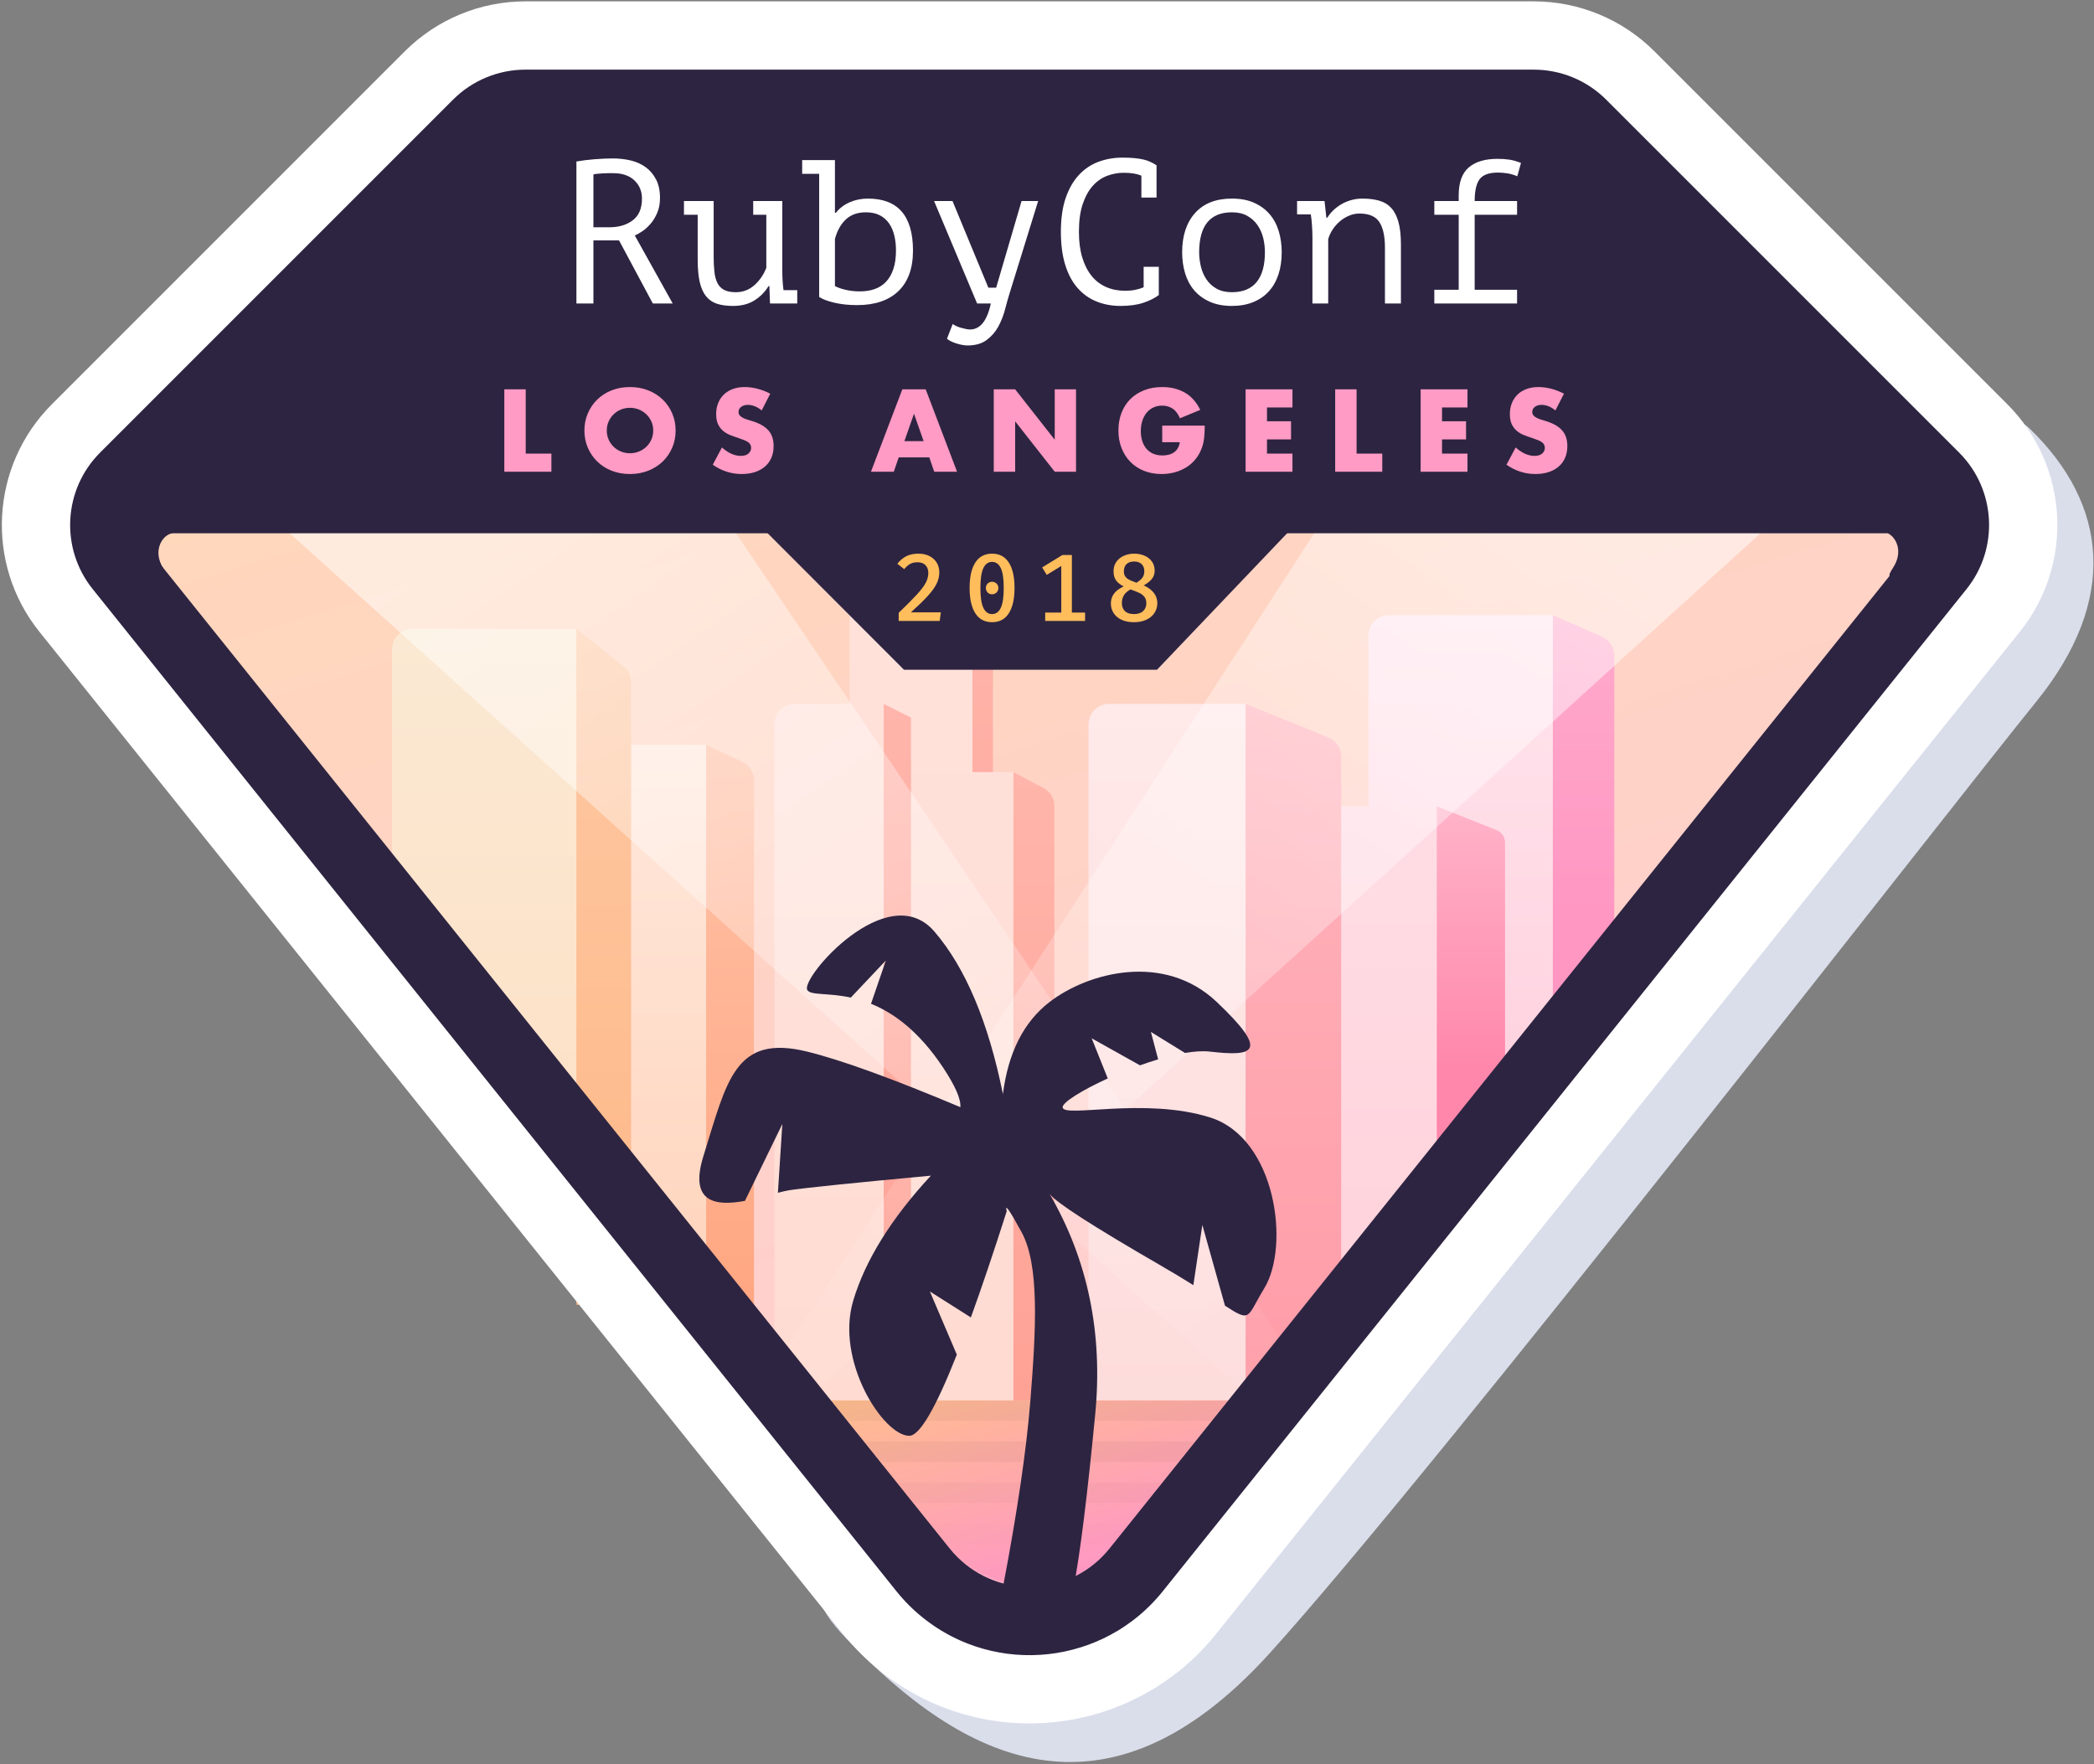 <?xml version="1.0" encoding="UTF-8"?>
<svg width="736px" height="620px" viewBox="0 0 736 620" version="1.1" xmlns="http://www.w3.org/2000/svg" xmlns:xlink="http://www.w3.org/1999/xlink">
    <rect x="0" y="0" width="736" height="620" fill="#808080" stroke="none"/>
    <!-- Generator: Sketch 52.2 (67145) - http://www.bohemiancoding.com/sketch -->
    <title>Group Copy</title>
    <desc>Created with Sketch.</desc>
    <defs>
        <linearGradient x1="0%" y1="0%" x2="50%" y2="100%" id="linearGradient-1">
            <stop stop-color="#FFD7BB" offset="0%"></stop>
            <stop stop-color="#FFCDD4" offset="100%"></stop>
        </linearGradient>
        <linearGradient x1="50%" y1="-2.48949813e-15%" x2="50%" y2="100%" id="linearGradient-2">
            <stop stop-color="#FFB5AB" offset="0%"></stop>
            <stop stop-color="#FF9A8D" offset="100%"></stop>
        </linearGradient>
        <linearGradient x1="50%" y1="18.088%" x2="50%" y2="97.607%" id="linearGradient-3">
            <stop stop-color="#FFE1DA" offset="0%"></stop>
            <stop stop-color="#FFD9CF" offset="100%"></stop>
        </linearGradient>
        <linearGradient x1="50%" y1="0%" x2="50%" y2="98.444%" id="linearGradient-4">
            <stop stop-color="#FFE5ED" offset="0%"></stop>
            <stop stop-color="#FFD1DF" offset="100%"></stop>
        </linearGradient>
        <linearGradient x1="50%" y1="0%" x2="50%" y2="58.865%" id="linearGradient-5">
            <stop stop-color="#FFAACC" offset="0%"></stop>
            <stop stop-color="#FF97C2" offset="100%"></stop>
        </linearGradient>
        <linearGradient x1="50%" y1="0%" x2="50%" y2="98.444%" id="linearGradient-6">
            <stop stop-color="#FFDDE5" offset="0%"></stop>
            <stop stop-color="#FFD1DA" offset="100%"></stop>
        </linearGradient>
        <linearGradient x1="50%" y1="-2.77555756e-15%" x2="50%" y2="52.663%" id="linearGradient-7">
            <stop stop-color="#FFB3C9" offset="0%"></stop>
            <stop stop-color="#FF87AB" offset="100%"></stop>
        </linearGradient>
        <linearGradient x1="50%" y1="0%" x2="50%" y2="100%" id="linearGradient-8">
            <stop stop-color="#FFE9E9" offset="0%"></stop>
            <stop stop-color="#FDD8D8" offset="100%"></stop>
        </linearGradient>
        <linearGradient x1="50%" y1="0%" x2="50%" y2="100%" id="linearGradient-9">
            <stop stop-color="#FFB4BD" offset="0%"></stop>
            <stop stop-color="#FF97A3" offset="100%"></stop>
        </linearGradient>
        <linearGradient x1="50%" y1="-2.48949813e-15%" x2="50%" y2="100%" id="linearGradient-10">
            <stop stop-color="#FFE8DC" offset="0%"></stop>
            <stop stop-color="#FFD6BF" offset="100%"></stop>
        </linearGradient>
        <linearGradient x1="50%" y1="0%" x2="50%" y2="94.737%" id="linearGradient-11">
            <stop stop-color="#FFC1A7" offset="0%"></stop>
            <stop stop-color="#FFA782" offset="100%"></stop>
        </linearGradient>
        <linearGradient x1="50%" y1="0%" x2="50%" y2="100%" id="linearGradient-12">
            <stop stop-color="#FBE9D3" offset="0%"></stop>
            <stop stop-color="#FDDFC4" offset="100%"></stop>
        </linearGradient>
        <linearGradient x1="50%" y1="-2.48949813e-15%" x2="50%" y2="100%" id="linearGradient-13">
            <stop stop-color="#FDC8A3" offset="0%"></stop>
            <stop stop-color="#FFB887" offset="100%"></stop>
        </linearGradient>
        <path d="M0,0 L624,0 L343.151,353.501 C329.958,370.107 305.803,372.873 289.198,359.681 C286.947,357.893 284.905,355.858 283.108,353.614 L0,0 Z" id="path-14"></path>
        <linearGradient x1="5.337%" y1="4.16333634e-15%" x2="67.164%" y2="89.185%" id="linearGradient-16">
            <stop stop-color="#FFBD8F" offset="0%"></stop>
            <stop stop-color="#FF98C3" offset="100%"></stop>
        </linearGradient>
        <linearGradient x1="20.442%" y1="3.88578059e-14%" x2="96.949%" y2="95.69%" id="linearGradient-17">
            <stop stop-color="#FFFFFF" offset="0%"></stop>
            <stop stop-color="#FFFFFF" stop-opacity="0.1" offset="100%"></stop>
        </linearGradient>
        <path d="M215.813,118.354 L391.232,118.354 C403.963,118.354 416.172,123.411 425.173,132.413 L675.764,383.004 C684.766,392.006 689.823,404.215 689.823,416.945 L689.823,592.364 C689.823,616.845 671.4,637.403 647.065,640.077 L198.22,689.39 C158.693,693.732 123.13,665.21 118.787,625.683 C118.213,620.457 118.213,615.183 118.787,609.957 L168.1,161.112 C170.774,136.777 191.332,118.354 215.813,118.354 Z" id="path-18"></path>
    </defs>
    <g id="Powerpoint-Hold" stroke="none" stroke-width="1" fill="none" fill-rule="evenodd">
        <g id="Powerpoint-Hold-Slide" transform="translate(-593, -229)">
            <g id="Group-Copy" transform="translate(550.8, 44.4)">
                <polygon id="Rectangle-5" transform="translate(667.294, 690.171) rotate(48) translate(-667.294, -690.171) " points="460.576 387.745 768.502 379.794 874.012 1000.548 496.27 979.707"></polygon>
                <path d="M340.096,760.978 C379.776,802.216 430.004,830.224 488.446,765.699 C546.889,701.175 728.805,467.085 757.871,431.252 C786.937,395.418 783.101,361.795 755.493,335.15 C737.088,317.387 699.334,383.533 642.233,533.587 L430.004,772.069 C343.612,737.184 313.643,733.487 340.096,760.978 Z" id="side-shadow" fill="#DADEEB"></path>
                <polygon id="Rectangle-86-Copy" fill="url(#linearGradient-1)" points="86.4 372 720 372 402 768"></polygon>
                <polygon id="Rectangle-68-Copy-5" fill="url(#linearGradient-2)" points="384 379.2 391.2 386.77 391.2 736.8 384 736.8"></polygon>
                <path d="M384,456 L398.4,456 L398.4,753.6 L326.4,705.6 L326.4,456 L340.8,456 L340.8,367.2 L384,367.2 L384,456 Z" id="Combined-Shape-Copy-20" fill="url(#linearGradient-3)"></path>
                <path d="M321.6,432 L352.8,432 L352.8,758.4 L314.4,710.4 L314.4,439.2 C314.4,435.224 317.624,432 321.6,432 Z" id="Rectangle-71-Copy-7" fill="url(#linearGradient-3)"></path>
                <polygon id="Rectangle-71-Copy-6" fill="url(#linearGradient-2)" points="352.8 432 362.4 436.8 362.4 763.2 352.8 763.2"></polygon>
                <path d="M398.4,456 L408.95,461.546 C411.318,462.791 412.8,465.245 412.8,467.919 L412.8,765.6 L398.4,765.6 L398.4,456 Z" id="Rectangle-68-Copy-4" fill="url(#linearGradient-2)"></path>
                <path d="M530.4,400.8 L588,400.8 L588,578.4 L523.2,578.4 L523.2,408 C523.2,404.024 526.424,400.8 530.4,400.8 Z" id="Rectangle-66-Copy-7" fill="url(#linearGradient-4)"></path>
                <path d="M588,400.8 L605.296,408.399 C607.911,409.548 609.6,412.135 609.6,414.991 L609.6,578.4 L588,578.4 L588,400.8 Z" id="Rectangle-66-Copy-6" fill="url(#linearGradient-5)"></path>
                <polygon id="Rectangle-62-Copy-3" fill="url(#linearGradient-6)" points="492 468 549.6 468 549.6 643.2 492 667.2"></polygon>
                <path d="M547.2,468 L568.175,476.347 C570.001,477.074 571.2,478.841 571.2,480.807 L571.2,619.2 L547.2,643.2 L547.2,468 Z" id="Rectangle-63-Copy-3" fill="url(#linearGradient-7)"></path>
                <path d="M432,432 L480,432 L480,722.4 L424.8,746.4 L424.8,439.2 C424.8,435.224 428.024,432 432,432 Z" id="Rectangle-60-Copy-3" fill="url(#linearGradient-8)"></path>
                <path d="M480,432 L509.108,443.813 C511.823,444.915 513.6,447.554 513.6,450.485 L513.6,698.4 L480,722.4 L480,432 Z" id="Rectangle-61-Copy-3" fill="url(#linearGradient-9)"></path>
                <rect id="Rectangle-58-Copy-3" fill="url(#linearGradient-10)" x="264" y="446.4" width="26.4" height="177.6"></rect>
                <path d="M290.4,446.4 L303.053,452.323 C305.583,453.508 307.2,456.05 307.2,458.844 L307.2,650.4 L290.4,626.4 L290.4,446.4 Z" id="Rectangle-59-Copy-3" fill="url(#linearGradient-11)"></path>
                <path d="M187.2,405.6 L244.8,405.6 L244.8,633.6 L180,552 L180,412.8 C180,408.824 183.224,405.6 187.2,405.6 Z" id="Rectangle-56-Copy-3" fill="url(#linearGradient-12)"></path>
                <path d="M244.8,405.6 L261.302,418.822 C263.007,420.188 264,422.255 264,424.44 L264,643.2 L244.8,643.2 L244.8,405.6 Z" id="Rectangle-57-Copy-3" fill="url(#linearGradient-13)"></path>
                <g id="Rectangle-89-Copy" transform="translate(91.2, 374.4)">
                    <mask id="mask-15" fill="white">
                        <use xlink:href="#path-14"></use>
                    </mask>
                    <g id="Mask"></g>
                    <polygon id="Rectangle-89" fill="url(#linearGradient-16)" mask="url(#mask-15)" points="237.6 302.4 387.127 302.4 331.306 367.347 295.176 367.347"></polygon>
                    <polygon id="Rectangle" fill="#000000" opacity="0.2" style="mix-blend-mode: overlay;" mask="url(#mask-15)" points="249.6 316.8 386.4 316.8 386.4 324 249.6 324"></polygon>
                    <rect id="Rectangle-Copy-4" fill="#000000" opacity="0.2" style="mix-blend-mode: overlay;" mask="url(#mask-15)" x="240" y="302.4" width="146.4" height="7.2"></rect>
                    <polygon id="Rectangle-Copy-2" fill="#000000" opacity="0.15" style="mix-blend-mode: overlay;" mask="url(#mask-15)" points="249.6 331.2 386.4 331.2 386.4 338.4 249.6 338.4"></polygon>
                    <polygon id="Rectangle-Copy-3" fill="#000000" opacity="0.1" style="mix-blend-mode: overlay;" mask="url(#mask-15)" points="249.6 345.6 386.4 345.6 386.4 352.8 249.6 352.8"></polygon>
                    <polygon id="Rectangle-Copy" fill="#000000" opacity="0.05" style="mix-blend-mode: overlay;" mask="url(#mask-15)" points="249.6 360 386.4 360 386.4 367.2 249.6 367.2"></polygon>
                </g>
                <polygon id="Rectangle-81-Copy-5" fill="url(#linearGradient-17)" opacity="0.5" points="144 372 300.858 372 492.091 655.042 478.207 672.515"></polygon>
                <polygon id="Rectangle-81-Copy-4" fill="url(#linearGradient-17)" opacity="0.5" transform="translate(490.1, 521.834) scale(-1, 1) translate(-490.1, -521.834) " points="319.2 372 476.058 372 661.001 657.741 649.366 671.667"></polygon>
                <g id="Mask-Copy-16" transform="translate(404.09, 404.09) rotate(-45) translate(-404.09, -404.09) ">
                    <path stroke="#2D2441" stroke-width="36" d="M215.813,136.354 C200.513,136.354 187.664,147.868 185.993,163.077 L136.68,611.923 C136.249,615.843 136.249,619.798 136.68,623.718 C139.937,653.363 166.609,674.754 196.254,671.497 L645.1,622.184 C660.309,620.513 671.823,607.664 671.823,592.364 L671.823,416.945 C671.823,408.988 668.663,401.358 663.037,395.732 L412.445,145.14 C406.819,139.514 399.189,136.354 391.232,136.354 L215.813,136.354 Z" stroke-linejoin="square"></path>
                    <use stroke="#FFFFFF" stroke-width="24" xlink:href="#path-18"></use>
                </g>
                <path d="M449.268,556.941 C447.155,557.57 445.012,558.278 442.886,559.041 L425.904,549.539 L431.555,563.65 C422.538,567.762 415.7,572.018 415.7,573.745 C415.7,577.721 444.438,570.063 467.573,577.375 C490.708,584.687 495.671,622.534 486.554,637.428 C480.368,647.534 482.093,649.626 472.759,643.523 L464.803,615.139 L461.638,636.299 C458.399,634.265 454.575,631.939 450.04,629.318 C426.398,615.656 413.426,607.3 411.123,604.25 C424.553,627.4 429.895,653.199 427.15,681.646 C424.404,710.092 421.877,730.389 419.568,742.536 L394.705,742.536 C399.774,715.916 402.984,694.103 404.337,677.095 C406.367,651.585 407.603,629.318 401.253,617.656 C397.019,609.882 395.284,607.431 396.048,610.302 C391.442,624.729 387.239,637.178 383.442,647.65 L369.035,638.522 L378.508,660.722 C370.987,679.741 365.414,689.251 361.787,689.251 C352.736,689.251 335.728,663.053 342.091,641.753 C346.333,627.554 355.43,612.909 369.384,597.818 C342.277,600.339 325.717,602.041 319.704,602.924 C318.608,603.085 317.211,603.421 315.616,603.838 L317.182,579.651 L304.031,606.685 C293.894,608.547 284.268,607.499 289.447,590.908 C297.72,564.405 300.461,547.948 325.939,554.224 C337.912,557.172 355.85,563.68 379.753,573.745 C379.972,570.908 377.955,566.28 373.701,559.861 C365.091,546.869 356.146,540.562 348.346,537.409 L353.564,522.179 L341.242,535.232 C333.015,533.455 327.082,534.542 325.939,532.539 C323.528,528.313 354.218,492.923 370.619,512.011 C381.553,524.737 389.582,543.78 394.705,569.143 C396.561,554.551 402.033,543.759 411.123,536.765 C424.758,526.274 451.459,519.306 469.859,536.765 C488.259,554.224 483.21,556.057 467.573,554.224 C465.068,553.93 462.034,554.129 458.705,554.688 L446.722,547.304 L449.268,556.941 Z" id="Combined-Shape" fill="#2D2441"></path>
                <path d="M705.675,372 L103.075,372 C99.575,372.182 95.42,377.984 99.71,384.537 C104.069,391.195 95.954,384.537 95.806,384.537 C95.707,384.537 93.605,381.939 89.501,376.744 L89.786,372 L76.8,372 L213.6,230.4 L585.6,230.4 L729.6,372 L717.516,372 L717.777,376.356 C713.673,381.551 711.571,384.149 711.472,384.149 C711.324,384.149 703.209,390.807 707.568,384.149 C711.262,378.506 708.695,373.42 705.675,372 Z" id="Combined-Shape-Copy-19" fill="#2D2441"></path>
                <path d="M226.982,321.446 L226.982,344.026 L236.006,344.026 L236.006,350.4 L219.456,350.4 L219.456,321.446 L226.982,321.446 Z M255.475,335.923 C255.475,337.075 255.693,338.138 256.128,339.11 C256.563,340.083 257.152,340.928 257.894,341.645 C258.637,342.362 259.501,342.918 260.486,343.315 C261.472,343.712 262.515,343.91 263.616,343.91 C264.717,343.91 265.76,343.712 266.746,343.315 C267.731,342.918 268.602,342.362 269.357,341.645 C270.112,340.928 270.707,340.083 271.142,339.11 C271.578,338.138 271.795,337.075 271.795,335.923 C271.795,334.771 271.578,333.709 271.142,332.736 C270.707,331.763 270.112,330.918 269.357,330.202 C268.602,329.485 267.731,328.928 266.746,328.531 C265.76,328.134 264.717,327.936 263.616,327.936 C262.515,327.936 261.472,328.134 260.486,328.531 C259.501,328.928 258.637,329.485 257.894,330.202 C257.152,330.918 256.563,331.763 256.128,332.736 C255.693,333.709 255.475,334.771 255.475,335.923 Z M247.603,335.923 C247.603,333.773 248,331.77 248.794,329.914 C249.587,328.058 250.688,326.438 252.096,325.056 C253.504,323.674 255.187,322.592 257.146,321.811 C259.104,321.03 261.261,320.64 263.616,320.64 C265.946,320.64 268.096,321.03 270.067,321.811 C272.038,322.592 273.734,323.674 275.155,325.056 C276.576,326.438 277.683,328.058 278.477,329.914 C279.27,331.77 279.667,333.773 279.667,335.923 C279.667,338.074 279.27,340.077 278.477,341.933 C277.683,343.789 276.576,345.408 275.155,346.79 C273.734,348.173 272.038,349.254 270.067,350.035 C268.096,350.816 265.946,351.206 263.616,351.206 C261.261,351.206 259.104,350.816 257.146,350.035 C255.187,349.254 253.504,348.173 252.096,346.79 C250.688,345.408 249.587,343.789 248.794,341.933 C248,340.077 247.603,338.074 247.603,335.923 Z M309.926,328.858 C309.107,328.192 308.288,327.699 307.469,327.379 C306.65,327.059 305.856,326.899 305.088,326.899 C304.115,326.899 303.322,327.13 302.707,327.59 C302.093,328.051 301.786,328.653 301.786,329.395 C301.786,329.907 301.939,330.33 302.246,330.662 C302.554,330.995 302.957,331.283 303.456,331.526 C303.955,331.77 304.518,331.981 305.146,332.16 C305.773,332.339 306.394,332.531 307.008,332.736 C309.466,333.555 311.264,334.65 312.403,336.019 C313.542,337.389 314.112,339.174 314.112,341.376 C314.112,342.861 313.862,344.205 313.363,345.408 C312.864,346.611 312.134,347.642 311.174,348.499 C310.214,349.357 309.037,350.022 307.642,350.496 C306.246,350.97 304.666,351.206 302.899,351.206 C299.238,351.206 295.846,350.118 292.723,347.942 L295.949,341.875 C297.075,342.874 298.189,343.616 299.29,344.102 C300.39,344.589 301.478,344.832 302.554,344.832 C303.782,344.832 304.698,344.55 305.299,343.987 C305.901,343.424 306.202,342.784 306.202,342.067 C306.202,341.632 306.125,341.254 305.971,340.934 C305.818,340.614 305.562,340.32 305.203,340.051 C304.845,339.782 304.378,339.533 303.802,339.302 C303.226,339.072 302.528,338.816 301.709,338.534 C300.736,338.227 299.782,337.888 298.848,337.517 C297.914,337.146 297.082,336.653 296.352,336.038 C295.622,335.424 295.034,334.65 294.586,333.715 C294.138,332.781 293.914,331.597 293.914,330.163 C293.914,328.73 294.15,327.43 294.624,326.266 C295.098,325.101 295.763,324.102 296.621,323.27 C297.478,322.438 298.528,321.792 299.77,321.331 C301.011,320.87 302.4,320.64 303.936,320.64 C305.37,320.64 306.867,320.838 308.429,321.235 C309.99,321.632 311.488,322.214 312.922,322.982 L309.926,328.858 Z M366.835,339.648 L363.456,330.01 L360.077,339.648 L366.835,339.648 Z M368.832,345.37 L358.08,345.37 L356.352,350.4 L348.326,350.4 L359.347,321.446 L367.565,321.446 L378.586,350.4 L370.56,350.4 L368.832,345.37 Z M391.488,350.4 L391.488,321.446 L399.014,321.446 L412.915,339.149 L412.915,321.446 L420.403,321.446 L420.403,350.4 L412.915,350.4 L399.014,332.698 L399.014,350.4 L391.488,350.4 Z M450.701,334.195 L465.638,334.195 C465.638,335.731 465.574,337.126 465.446,338.381 C465.318,339.635 465.062,340.8 464.678,341.875 C464.141,343.386 463.411,344.723 462.49,345.888 C461.568,347.053 460.486,348.026 459.245,348.806 C458.003,349.587 456.64,350.182 455.155,350.592 C453.67,351.002 452.109,351.206 450.47,351.206 C448.218,351.206 446.163,350.835 444.307,350.093 C442.451,349.35 440.858,348.307 439.526,346.963 C438.195,345.619 437.158,344.006 436.416,342.125 C435.674,340.243 435.302,338.163 435.302,335.885 C435.302,333.632 435.667,331.565 436.397,329.683 C437.126,327.802 438.163,326.195 439.507,324.864 C440.851,323.533 442.47,322.496 444.365,321.754 C446.259,321.011 448.371,320.64 450.701,320.64 C453.722,320.64 456.371,321.293 458.65,322.598 C460.928,323.904 462.733,325.926 464.064,328.666 L456.922,331.622 C456.256,330.035 455.392,328.896 454.33,328.205 C453.267,327.514 452.058,327.168 450.701,327.168 C449.574,327.168 448.55,327.379 447.629,327.802 C446.707,328.224 445.92,328.826 445.267,329.606 C444.614,330.387 444.102,331.328 443.731,332.429 C443.36,333.53 443.174,334.758 443.174,336.115 C443.174,337.344 443.334,338.483 443.654,339.533 C443.974,340.582 444.454,341.491 445.094,342.259 C445.734,343.027 446.528,343.622 447.475,344.045 C448.422,344.467 449.523,344.678 450.778,344.678 C451.52,344.678 452.237,344.595 452.928,344.429 C453.619,344.262 454.24,343.994 454.79,343.622 C455.341,343.251 455.795,342.771 456.154,342.182 C456.512,341.594 456.755,340.877 456.883,340.032 L450.701,340.032 L450.701,334.195 Z M496.474,327.821 L487.526,327.821 L487.526,332.659 L495.974,332.659 L495.974,339.034 L487.526,339.034 L487.526,344.026 L496.474,344.026 L496.474,350.4 L480,350.4 L480,321.446 L496.474,321.446 L496.474,327.821 Z M519.014,321.446 L519.014,344.026 L528.038,344.026 L528.038,350.4 L511.488,350.4 L511.488,321.446 L519.014,321.446 Z M557.99,327.821 L549.043,327.821 L549.043,332.659 L557.491,332.659 L557.491,339.034 L549.043,339.034 L549.043,344.026 L557.99,344.026 L557.99,350.4 L541.517,350.4 L541.517,321.446 L557.99,321.446 L557.99,327.821 Z M588.902,328.858 C588.083,328.192 587.264,327.699 586.445,327.379 C585.626,327.059 584.832,326.899 584.064,326.899 C583.091,326.899 582.298,327.13 581.683,327.59 C581.069,328.051 580.762,328.653 580.762,329.395 C580.762,329.907 580.915,330.33 581.222,330.662 C581.53,330.995 581.933,331.283 582.432,331.526 C582.931,331.77 583.494,331.981 584.122,332.16 C584.749,332.339 585.37,332.531 585.984,332.736 C588.442,333.555 590.24,334.65 591.379,336.019 C592.518,337.389 593.088,339.174 593.088,341.376 C593.088,342.861 592.838,344.205 592.339,345.408 C591.84,346.611 591.11,347.642 590.15,348.499 C589.19,349.357 588.013,350.022 586.618,350.496 C585.222,350.97 583.642,351.206 581.875,351.206 C578.214,351.206 574.822,350.118 571.699,347.942 L574.925,341.875 C576.051,342.874 577.165,343.616 578.266,344.102 C579.366,344.589 580.454,344.832 581.53,344.832 C582.758,344.832 583.674,344.55 584.275,343.987 C584.877,343.424 585.178,342.784 585.178,342.067 C585.178,341.632 585.101,341.254 584.947,340.934 C584.794,340.614 584.538,340.32 584.179,340.051 C583.821,339.782 583.354,339.533 582.778,339.302 C582.202,339.072 581.504,338.816 580.685,338.534 C579.712,338.227 578.758,337.888 577.824,337.517 C576.89,337.146 576.058,336.653 575.328,336.038 C574.598,335.424 574.01,334.65 573.562,333.715 C573.114,332.781 572.89,331.597 572.89,330.163 C572.89,328.73 573.126,327.43 573.6,326.266 C574.074,325.101 574.739,324.102 575.597,323.27 C576.454,322.438 577.504,321.792 578.746,321.331 C579.987,320.87 581.376,320.64 582.912,320.64 C584.346,320.64 585.843,320.838 587.405,321.235 C588.966,321.632 590.464,322.214 591.898,322.982 L588.902,328.858 Z" id="LOS-ANGELES" fill="#FF9BC4"></path>
                <path d="M244.8,241.368 C246.624,241.032 248.724,240.768 251.1,240.576 C253.476,240.384 255.648,240.288 257.616,240.288 C259.824,240.288 261.924,240.528 263.916,241.008 C265.908,241.488 267.66,242.28 269.172,243.384 C270.684,244.488 271.896,245.928 272.808,247.704 C273.72,249.48 274.176,251.64 274.176,254.184 C274.176,256.152 273.852,257.892 273.204,259.404 C272.556,260.916 271.764,262.212 270.828,263.292 C269.892,264.372 268.92,265.248 267.912,265.92 C266.904,266.592 266.04,267.072 265.32,267.36 L278.64,291.264 L271.656,291.264 L259.776,269.088 L250.776,269.088 L250.776,291.264 L244.8,291.264 L244.8,241.368 Z M257.76,245.472 L255.816,245.472 C255.144,245.472 254.496,245.496 253.872,245.544 C253.248,245.592 252.66,245.64 252.108,245.688 C251.556,245.736 251.112,245.808 250.776,245.904 L250.776,264.48 L256.392,264.48 C259.704,264.48 262.44,263.664 264.6,262.032 C266.76,260.4 267.84,257.856 267.84,254.4 C267.84,251.808 266.952,249.672 265.176,247.992 C263.4,246.312 260.928,245.472 257.76,245.472 Z M306.936,255.264 L317.16,255.264 L317.16,279.816 C317.16,282.168 317.304,284.424 317.592,286.584 L322.416,286.584 L322.416,291.264 L312.84,291.264 L312.624,285.144 L312.336,285.144 C311.088,287.208 309.432,288.888 307.368,290.184 C305.304,291.48 302.808,292.128 299.88,292.128 C297.672,292.128 295.788,291.876 294.228,291.372 C292.668,290.868 291.384,289.992 290.376,288.744 C289.368,287.496 288.624,285.828 288.144,283.74 C287.664,281.652 287.424,279.048 287.424,275.928 L287.424,260.088 L282.6,260.088 L282.6,255.264 L293.04,255.264 L293.04,274.776 C293.04,276.744 293.124,278.508 293.292,280.068 C293.46,281.628 293.808,282.948 294.336,284.028 C294.864,285.108 295.644,285.924 296.676,286.476 C297.708,287.028 299.088,287.304 300.816,287.304 C303.312,287.304 305.484,286.488 307.332,284.856 C309.18,283.224 310.584,281.184 311.544,278.736 L311.544,260.088 L306.936,260.088 L306.936,255.264 Z M324.144,240.864 L335.664,240.864 L335.664,259.368 L336.024,259.368 C337.272,257.784 338.88,256.56 340.848,255.696 C342.816,254.832 344.952,254.4 347.256,254.4 C357.816,254.4 363.096,260.496 363.096,272.688 C363.096,278.88 361.392,283.62 357.984,286.908 C354.576,290.196 349.728,291.84 343.44,291.84 C340.464,291.84 337.776,291.552 335.376,290.976 C332.976,290.4 331.224,289.728 330.12,288.96 L330.12,245.688 L324.144,245.688 L324.144,240.864 Z M346.536,259.224 C343.656,259.224 341.328,260.04 339.552,261.672 C337.776,263.304 336.48,265.608 335.664,268.584 L335.664,285.144 C336.768,285.72 338.088,286.176 339.624,286.512 C341.16,286.848 342.768,287.016 344.448,287.016 C346.368,287.016 348.108,286.74 349.668,286.188 C351.228,285.636 352.56,284.772 353.664,283.596 C354.768,282.42 355.62,280.92 356.22,279.096 C356.82,277.272 357.12,275.112 357.12,272.616 C357.12,270.792 356.928,269.064 356.544,267.432 C356.16,265.8 355.548,264.372 354.708,263.148 C353.868,261.924 352.776,260.964 351.432,260.268 C350.088,259.572 348.456,259.224 346.536,259.224 Z M389.592,285.72 L392.328,285.72 L401.256,255.264 L407.088,255.264 L397.08,287.592 C396.552,289.272 396.012,291.18 395.46,293.316 C394.908,295.452 394.128,297.456 393.12,299.328 C392.112,301.2 390.744,302.784 389.016,304.08 C387.288,305.376 385.032,306.024 382.248,306.024 C381.624,306.024 380.964,305.952 380.268,305.808 C379.572,305.664 378.888,305.484 378.216,305.268 C377.544,305.052 376.92,304.8 376.344,304.512 C375.768,304.224 375.336,303.936 375.048,303.648 L377.064,298.464 C377.352,298.704 377.748,298.944 378.252,299.184 C378.756,299.424 379.308,299.628 379.908,299.796 C380.508,299.964 381.096,300.108 381.672,300.228 C382.248,300.348 382.728,300.408 383.112,300.408 C386.712,300.408 389.16,297.36 390.456,291.264 L385.632,291.264 L370.512,255.264 L376.992,255.264 L389.592,285.72 Z M443.376,246.336 C442.56,246 441.66,245.748 440.676,245.58 C439.692,245.412 438.504,245.328 437.112,245.328 C435.144,245.328 433.212,245.688 431.316,246.408 C429.42,247.128 427.74,248.304 426.276,249.936 C424.812,251.568 423.636,253.704 422.748,256.344 C421.86,258.984 421.416,262.224 421.416,266.064 C421.416,269.52 421.812,272.544 422.604,275.136 C423.396,277.728 424.5,279.888 425.916,281.616 C427.332,283.344 429.036,284.64 431.028,285.504 C433.02,286.368 435.24,286.8 437.688,286.8 C438.936,286.8 440.1,286.692 441.18,286.476 C442.26,286.26 443.256,285.96 444.168,285.576 L444.168,278.376 L449.496,278.376 L449.496,288.096 L449.568,288.24 C448.128,289.344 446.304,290.268 444.096,291.012 C441.888,291.756 439.2,292.128 436.032,292.128 C433.008,292.128 430.212,291.612 427.644,290.58 C425.076,289.548 422.856,287.976 420.984,285.864 C419.112,283.752 417.66,281.052 416.628,277.764 C415.596,274.476 415.08,270.576 415.08,266.064 C415.08,261.36 415.656,257.364 416.808,254.076 C417.96,250.788 419.52,248.1 421.488,246.012 C423.456,243.924 425.748,242.4 428.364,241.44 C430.98,240.48 433.776,240 436.752,240 C438.384,240 439.8,240.06 441,240.18 C442.2,240.3 443.256,240.468 444.168,240.684 C445.08,240.9 445.884,241.176 446.58,241.512 C447.276,241.848 447.96,242.232 448.632,242.664 L448.704,242.664 L448.704,254.04 L443.376,254.04 L443.376,246.336 Z M457.704,273.264 C457.704,267.456 459.216,262.86 462.24,259.476 C465.264,256.092 469.584,254.4 475.2,254.4 C478.224,254.4 480.828,254.892 483.012,255.876 C485.196,256.86 487.008,258.192 488.448,259.872 C489.888,261.552 490.956,263.544 491.652,265.848 C492.348,268.152 492.696,270.624 492.696,273.264 C492.696,276.144 492.312,278.748 491.544,281.076 C490.776,283.404 489.648,285.384 488.16,287.016 C486.672,288.648 484.836,289.908 482.652,290.796 C480.468,291.684 477.984,292.128 475.2,292.128 C472.224,292.128 469.632,291.636 467.424,290.652 C465.216,289.668 463.392,288.336 461.952,286.656 C460.512,284.976 459.444,282.984 458.748,280.68 C458.052,278.376 457.704,275.904 457.704,273.264 Z M463.68,273.264 C463.68,274.944 463.884,276.624 464.292,278.304 C464.7,279.984 465.36,281.496 466.272,282.84 C467.184,284.184 468.372,285.264 469.836,286.08 C471.3,286.896 473.088,287.304 475.2,287.304 C479.04,287.304 481.932,286.116 483.876,283.74 C485.82,281.364 486.792,277.872 486.792,273.264 C486.792,271.536 486.588,269.844 486.18,268.188 C485.772,266.532 485.1,265.032 484.164,263.688 C483.228,262.344 482.028,261.264 480.564,260.448 C479.1,259.632 477.312,259.224 475.2,259.224 C471.36,259.224 468.48,260.4 466.56,262.752 C464.64,265.104 463.68,268.608 463.68,273.264 Z M503.496,267.864 C503.496,267.432 503.484,266.868 503.46,266.172 C503.436,265.476 503.4,264.756 503.352,264.012 C503.304,263.268 503.244,262.536 503.172,261.816 C503.1,261.096 503.016,260.472 502.92,259.944 L498.096,259.944 L498.096,255.264 L507.744,255.264 L508.392,261.096 L508.752,261.096 C509.232,260.28 509.868,259.476 510.66,258.684 C511.452,257.892 512.376,257.172 513.432,256.524 C514.488,255.876 515.664,255.36 516.96,254.976 C518.256,254.592 519.624,254.4 521.064,254.4 C523.272,254.4 525.228,254.64 526.932,255.12 C528.636,255.6 530.052,256.452 531.18,257.676 C532.308,258.9 533.16,260.556 533.736,262.644 C534.312,264.732 534.6,267.384 534.6,270.6 L534.6,291.264 L528.984,291.264 L528.984,271.68 C528.984,267.696 528.336,264.696 527.04,262.68 C525.744,260.664 523.392,259.656 519.984,259.656 C518.736,259.656 517.524,259.908 516.348,260.412 C515.172,260.916 514.104,261.576 513.144,262.392 C512.184,263.208 511.344,264.156 510.624,265.236 C509.904,266.316 509.376,267.456 509.04,268.656 L509.04,291.264 L503.496,291.264 L503.496,267.864 Z M546.336,291.264 L546.336,286.44 L554.904,286.44 L554.904,260.088 L546.336,260.088 L546.336,255.264 L554.904,255.264 L554.904,253.248 C554.904,248.736 556.08,245.472 558.432,243.456 C560.784,241.44 564.144,240.432 568.512,240.432 C570.096,240.432 571.512,240.528 572.76,240.72 C574.008,240.912 575.352,241.296 576.792,241.872 L575.496,246.552 C574.248,246.024 573.048,245.676 571.896,245.508 C570.744,245.34 569.688,245.256 568.728,245.256 C565.56,245.256 563.4,246.036 562.248,247.596 C561.096,249.156 560.52,251.712 560.52,255.264 L575.424,255.264 L575.424,260.088 L560.52,260.088 L560.52,286.44 L575.424,286.44 L575.424,291.264 L546.336,291.264 Z" id="RubyConf-Copy" fill="#FFFFFF"></path>
                <polygon id="Rectangle-20-Copy-18" fill="#2D2441" points="307.2 367.2 499.2 367.2 448.868 420 359.932 420"></polygon>
                <path d="M364.992,379.2 C366.515,379.2 367.831,379.491 368.94,380.074 C370.049,380.656 370.894,381.44 371.477,382.426 C372.059,383.411 372.35,384.52 372.35,385.752 C372.35,387.118 372.037,388.446 371.41,389.734 C370.782,391.022 369.763,392.444 368.352,394.001 C366.941,395.558 364.947,397.501 362.371,399.83 L372.888,399.83 L372.485,402.854 L358.07,402.854 L358.07,399.998 C360.982,397.198 363.155,395.009 364.589,393.43 C366.022,391.85 367.03,390.501 367.613,389.381 C368.195,388.261 368.486,387.13 368.486,385.987 C368.486,384.822 368.15,383.904 367.478,383.232 C366.806,382.56 365.888,382.224 364.723,382.224 C363.715,382.224 362.858,382.409 362.153,382.778 C361.447,383.148 360.736,383.77 360.019,384.643 L357.6,382.762 C358.518,381.574 359.571,380.684 360.758,380.09 C361.946,379.497 363.357,379.2 364.992,379.2 Z M390.893,379.2 C393.469,379.2 395.429,380.236 396.773,382.308 C398.117,384.38 398.789,387.354 398.789,391.229 C398.789,395.104 398.117,398.083 396.773,400.166 C395.429,402.25 393.469,403.291 390.893,403.291 C388.317,403.291 386.357,402.25 385.013,400.166 C383.669,398.083 382.997,395.104 382.997,391.229 C382.997,387.354 383.669,384.38 385.013,382.308 C386.357,380.236 388.317,379.2 390.893,379.2 Z M390.893,382.09 C389.549,382.09 388.53,382.818 387.835,384.274 C387.141,385.73 386.794,388.048 386.794,391.229 C386.794,394.454 387.141,396.795 387.835,398.251 C388.53,399.707 389.549,400.435 390.893,400.435 C392.237,400.435 393.256,399.707 393.95,398.251 C394.645,396.795 394.992,394.454 394.992,391.229 C394.992,388.026 394.645,385.702 393.95,384.257 C393.256,382.812 392.237,382.09 390.893,382.09 Z M390.893,389.078 C391.52,389.078 392.046,389.291 392.472,389.717 C392.898,390.142 393.11,390.658 393.11,391.262 C393.11,391.89 392.898,392.416 392.472,392.842 C392.046,393.267 391.52,393.48 390.893,393.48 C390.266,393.48 389.745,393.267 389.33,392.842 C388.916,392.416 388.709,391.89 388.709,391.262 C388.709,390.658 388.916,390.142 389.33,389.717 C389.745,389.291 390.266,389.078 390.893,389.078 Z M423.581,399.898 L423.581,402.854 L409.57,402.854 L409.57,399.898 L415.214,399.898 L415.214,383.534 L410.107,386.659 L408.494,384.038 L415.618,379.67 L418.944,379.67 L418.944,399.898 L423.581,399.898 Z M448.037,385.181 C448.037,386.278 447.723,387.23 447.096,388.037 C446.469,388.843 445.506,389.616 444.206,390.355 C445.752,391.05 446.934,391.923 447.751,392.976 C448.569,394.029 448.978,395.238 448.978,396.605 C448.978,397.859 448.647,398.996 447.986,400.015 C447.326,401.034 446.374,401.835 445.13,402.418 C443.887,403 442.426,403.291 440.746,403.291 C439.043,403.291 437.582,403 436.361,402.418 C435.14,401.835 434.216,401.046 433.589,400.049 C432.962,399.052 432.648,397.938 432.648,396.706 C432.648,394.062 434.149,392.069 437.15,390.725 C435.896,390.075 434.989,389.342 434.429,388.524 C433.869,387.706 433.589,386.659 433.589,385.382 C433.589,384.061 433.93,382.935 434.614,382.006 C435.297,381.076 436.193,380.376 437.302,379.906 C438.41,379.435 439.581,379.2 440.813,379.2 C442.134,379.2 443.338,379.43 444.425,379.889 C445.511,380.348 446.385,381.026 447.046,381.922 C447.706,382.818 448.037,383.904 448.037,385.181 Z M437.218,385.416 C437.218,386.155 437.386,386.76 437.722,387.23 C438.058,387.701 438.528,388.087 439.133,388.39 C439.738,388.692 440.578,389.034 441.653,389.414 C442.638,388.81 443.344,388.205 443.77,387.6 C444.195,386.995 444.408,386.256 444.408,385.382 C444.408,384.33 444.094,383.495 443.467,382.879 C442.84,382.263 441.955,381.955 440.813,381.955 C439.67,381.955 438.786,382.258 438.158,382.862 C437.531,383.467 437.218,384.318 437.218,385.416 Z M445.114,396.638 C445.114,395.742 444.901,395.009 444.475,394.438 C444.05,393.866 443.473,393.402 442.745,393.043 C442.017,392.685 440.958,392.259 439.57,391.766 C437.531,392.819 436.512,394.421 436.512,396.571 C436.512,397.781 436.876,398.727 437.604,399.41 C438.332,400.094 439.39,400.435 440.779,400.435 C442.168,400.435 443.238,400.082 443.988,399.377 C444.738,398.671 445.114,397.758 445.114,396.638 Z" id="2018-copy-18" fill="#FFBD5C"></path>
            </g>
        </g>
    </g>
</svg>